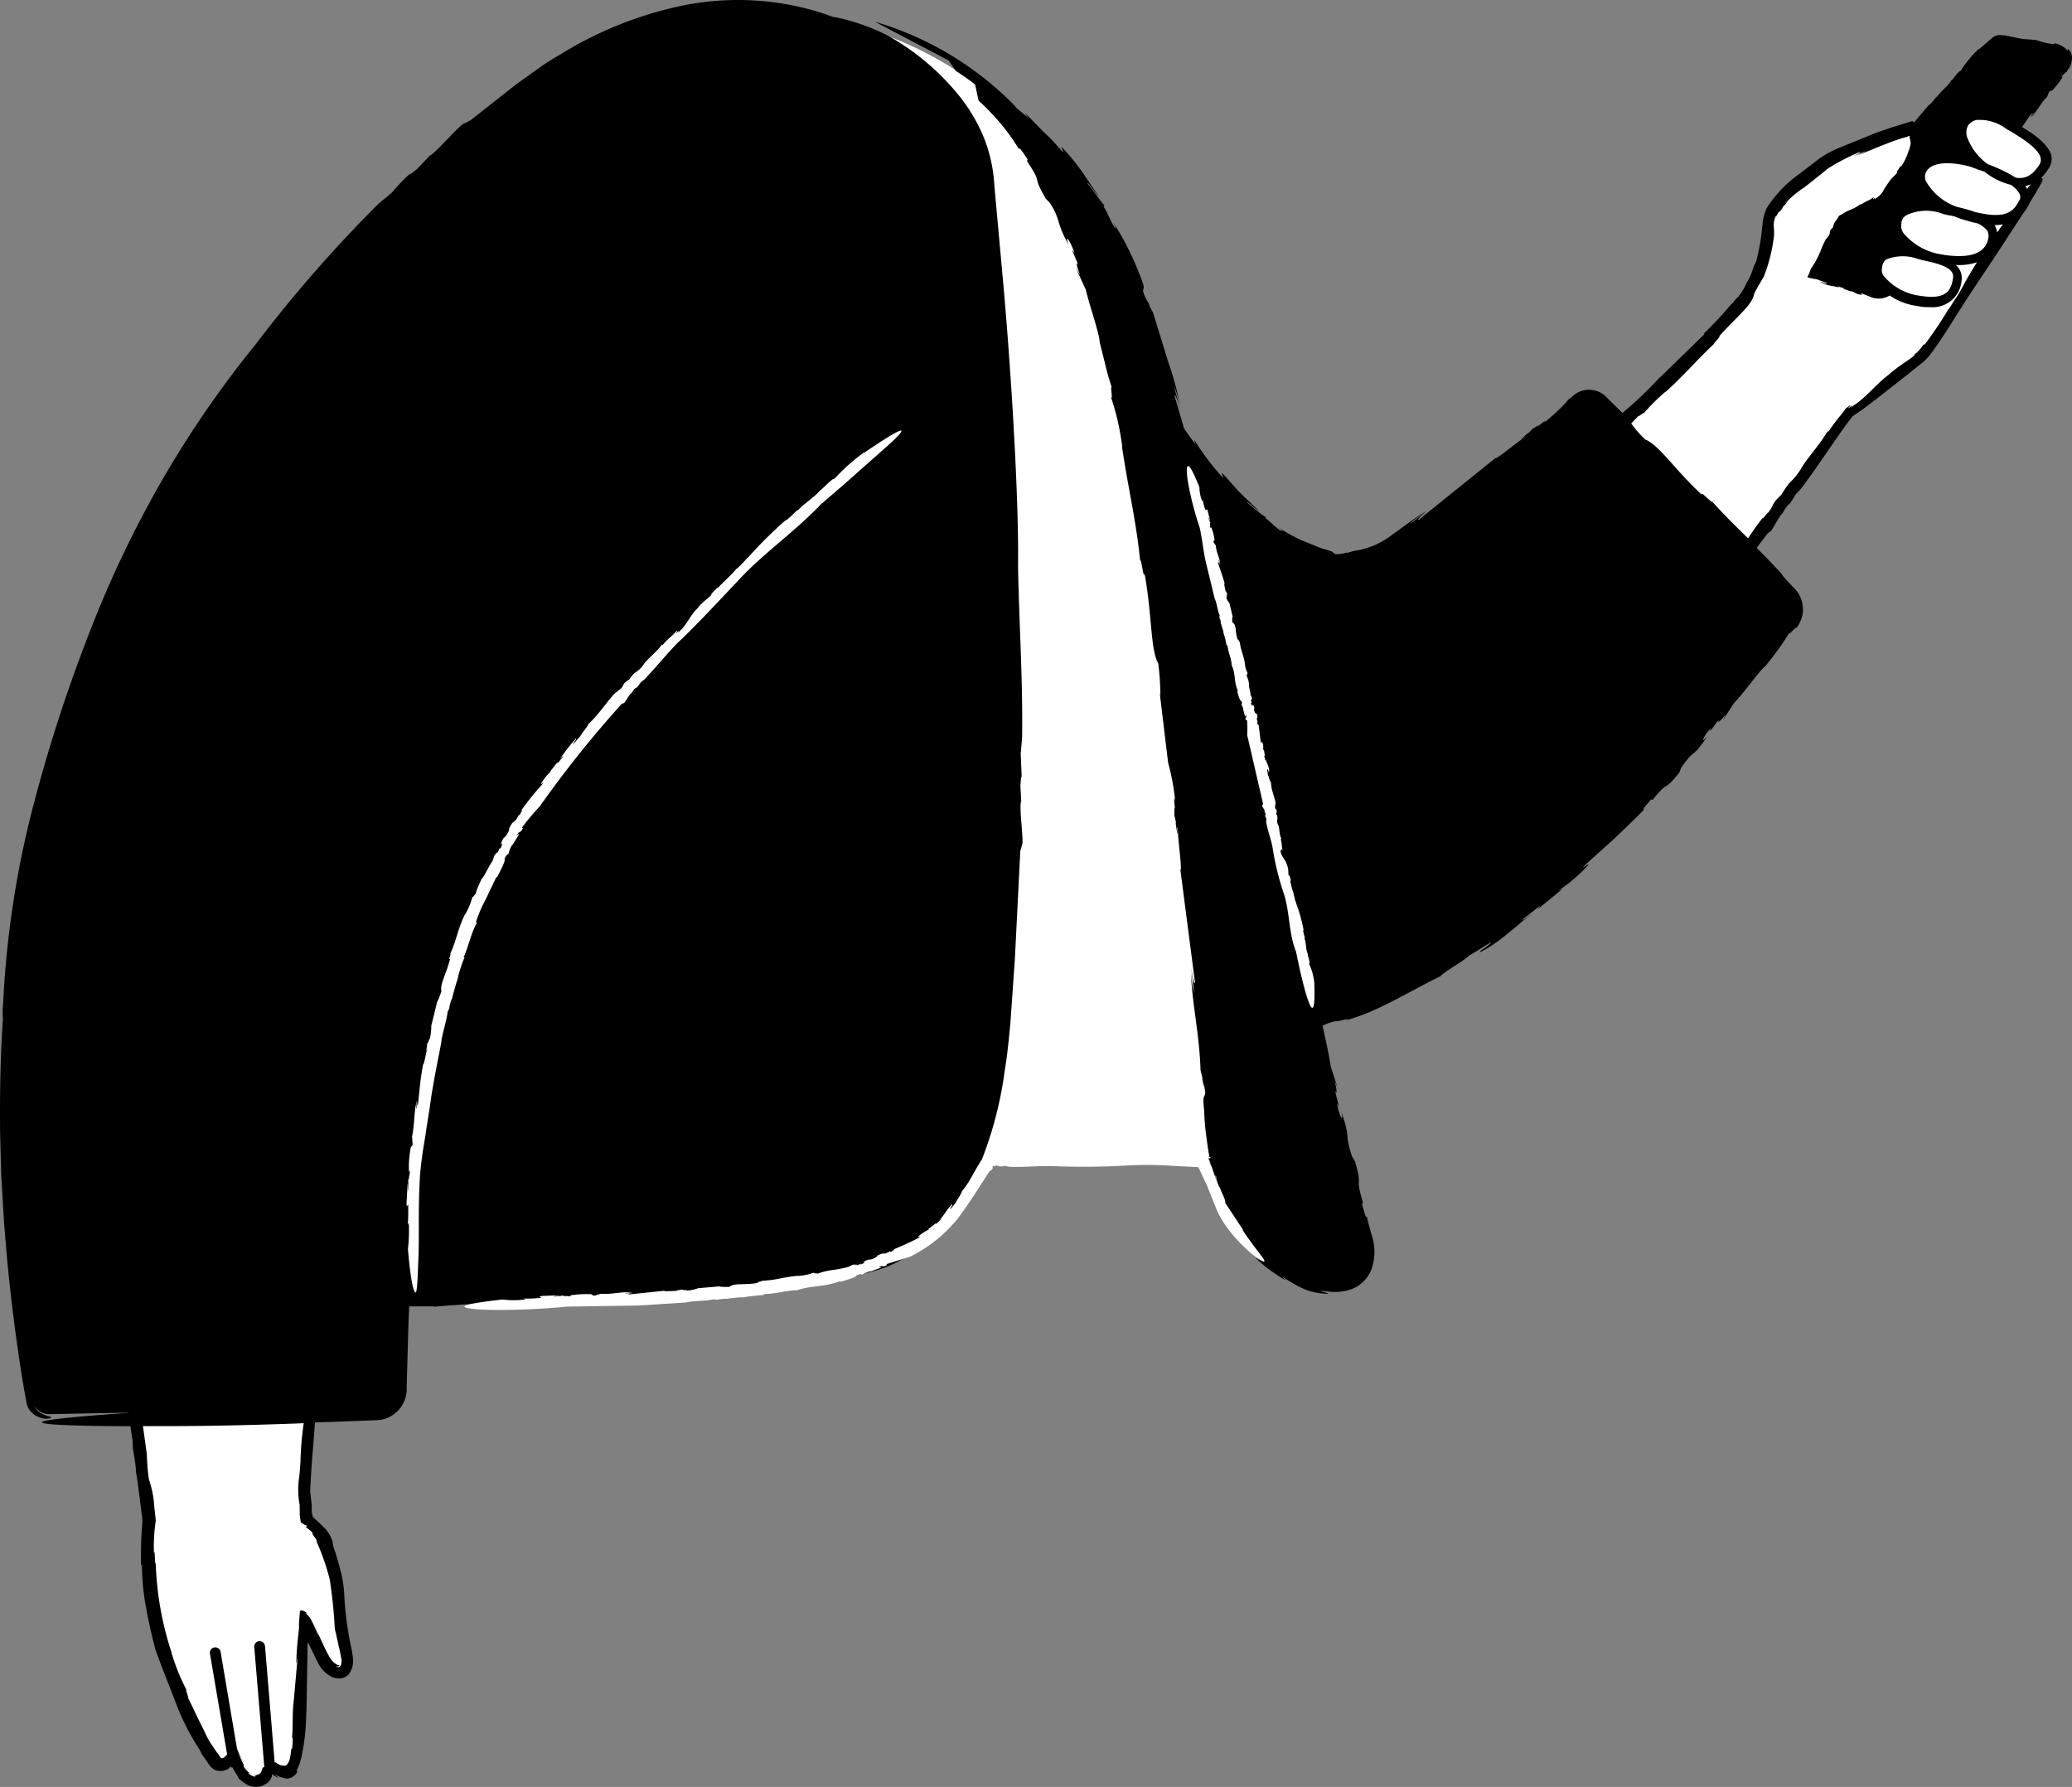 <svg xmlns="http://www.w3.org/2000/svg" width="192.666" height="166.15" viewBox="0 0 192.666 166.15">
  <rect x="0" y="0" width="192.666" height="166.15" fill="#808080" stroke="none"/>
  <g id="_135" data-name="135" transform="translate(-153.838 -99.313)">
    <g id="Group_1145" data-name="Group 1145">
      <path id="Path_14975" data-name="Path 14975" d="M328.38,126.37l-5.55-1.7-.14.12c.03-.04.04-.08.07-.12,1-1.7,2.46-5.12,2.46-5.12a13.7,13.7,0,0,0,5.67-4.44c1.87-2.91.67-3.7.67-3.7s-6.6,2.05-8.28,3.46c-1.7,1.3-4.68,3.23-4.86,5.23a14.828,14.828,0,0,1-1.86,6.4c-1.38,2.5-16.4,16.3-16.4,16.3l11.4,14.32,14.15-19.62.82-.58,5.87-4.54c1.4-1.13,9.6-14.6,10.75-16.46a.055.055,0,0,0-.08-.07l-14.7,10.5Z" fill="#fff"/>
      <path id="Path_14976" data-name="Path 14976" d="M340.86,111.05c-.9-.7-3.4-1.78-4.3-.27-.6,1.13.38,2.9,2,4.2l-1.1-.4c-1.2-.4-4.2-.97-4.9.73-.55,1.03.73,2.56,2.63,3.48l-.9-.2c-1.1-.3-3.8-.47-4.1,1.33-.3,1.5,1.92,3.1,4.32,3.37,2.4.38,4.3.07,4.7-1.93.15-.76-.38-1.3-1.14-1.7,1.92.36,3.3.15,4.02-1.42.35-.76-.12-1.4-.88-1.96a2.407,2.407,0,0,0,2.66-1.36c1.1-1.7-2.12-3.17-3.03-3.86Z" fill="#fff"/>
      <path id="Path_14977" data-name="Path 14977" d="M332.04,122.9c-1-.2-3.4-.38-3.7,1.23-.2,1.3,1.72,2.8,3.92,3.17,2.2.28,3.2-.22,3.6-2.02s-2.8-2.1-3.82-2.38ZM236.4,207.5h30.7s-3.7-43.1-7.4-65.2c-2.47-13.9-6.14-24.16-10.78-30.76-4.06-5.76-14.17-11.23-24.22-10.94C214,100.9,236.4,207.5,236.4,207.5Zm-71.3-31.8c-3.6,6.7-3.4,7.1-2.3,21.4,1,14.3,5,43.6,5,43.6a29.7,29.7,0,0,0,1.7,13.6c2.8,7.2,3.8,7.8,4.3,8.7.6,1,1.7-.3,1.7-.3s.8,2.2,2.1,2.3c1.3,0,1.3-1.5,1.3-1.5s.9,1,1.8.7,1.1-3.4,1-5.6c0-2.2.1-7.7.2-8.7,0-1,1.1,2.1,1.9,3.7.7,1.6,2.9,2.1,2.2-.9-.7-3.1-.55-5.17-.9-6.68a15.363,15.363,0,0,0-1.57-4.17c-.95-1.13-1.14-1.05-1.14-1.05a25.834,25.834,0,0,1-.3-4.2c.12-3.22,3.4-34.8,4.5-39.6,1.4-6.4-18.4-27.1-21.5-21.3Z" fill="#fff"/>
    </g>
    <path id="Path_14978" data-name="Path 14978" d="M248.8,173.86l-.08-1.5c.04-.42.08-1.3.13-.56l-.1-2.4.13-1.5c.07-5.46-.26-10.1-.38-15.84.1-6.9-.76-19.87-1.46-27.33l-.74-8.15a14.118,14.118,0,0,0-.92-4.33,15.78,15.78,0,0,0-2.25-3.9,22.948,22.948,0,0,0-6.76-5.74,19.682,19.682,0,0,0-4.16-1.54c-.32-.08-.64-.14-.96-.2q-1.058-.4-2.15-.69a25.913,25.913,0,0,0-11.84-.34,35.288,35.288,0,0,0-10.77,4.2c-.8.5-1.64.95-2.4,1.5l-2.26,1.62-4.22,3.32-.57.3c-.37,0-2.7,2.8-3.24,3l-1.13,1.2c-.36.3-1.1.92-.54.33a17.214,17.214,0,0,0-1.84,1.9l-1.25,1.04a125.949,125.949,0,0,0-11.4,13.04,97.371,97.371,0,0,0-8.4,12.1,101.659,101.659,0,0,0-6.67,13.68,144.663,144.663,0,0,0-5.68,17.32,89.459,89.459,0,0,0-2.76,18.23,6.573,6.573,0,0,0-.04.83,3.82,3.82,0,0,0,.02.54c-.24,3.6-.3,7.18-.26,10.77l.08,2.97c.01.9.1,2,.16,3.18q.1,1.922.27,3.84c.43,5.4,1.3,11.6,1.92,14.85v-.1a1.7,1.7,0,0,0,.61,1.24,1.827,1.827,0,0,0,.86.43,1.272,1.272,0,0,0,.84-.03c.05-.07-.1-.1-.52-.23a2.72,2.72,0,0,1-.7-.4,1.541,1.541,0,0,1-.34-.48,1.645,1.645,0,0,0,1.46.77l7.3-.14v.02c-16.64,1.15-2.8,1.24.17,1.24q.086.637.2,1.27l.03.77c.12.67.25,1.47.3,2.16l-.03-.04c.2,1,.3,2.16.4,2.66l-.03-.04.17,1.23-.06-.2a5.321,5.321,0,0,1,.14,1.16c-.05.47-.07.93-.1,1.38q-.052,1.309-.03,2.62l.08-.14a23.419,23.419,0,0,0,.4,4.11c.22,1.14.44,2.24.85,3.78l-.03-.04c.7,1.9,1.28,3.36,1.86,4.84a21.684,21.684,0,0,0,2.4,4.72c-.3-.43.1.2.05.2l.53.74c.1.2.5.8.97.85a1.287,1.287,0,0,0,.7-.04,2.081,2.081,0,0,0,.32-.14l.04-.03a.829.829,0,0,0,.15-.17c.06.04.13.12.18.07a2.029,2.029,0,0,0,.13.24c.07.12.12.2.18.3l.2.32c.08.13.04.13.1.23.03-.03.25.23.72.5a1.756,1.756,0,0,0,.95.23,1.673,1.673,0,0,0,1-.42,1.316,1.316,0,0,1-.58.37,1.58,1.58,0,0,0,.64-.4,2.87,2.87,0,0,0,.22-.3c.05-.08.05-.1.07-.13a.829.829,0,0,0,.06-.32,2.978,2.978,0,0,0,.24.18,1.347,1.347,0,0,0,.42.18,1.1,1.1,0,0,1-.4-.33l-.02-.02.02.01a1.983,1.983,0,0,0,.65.3c.12.03.2.06.3.08a.7.7,0,0,0,.32.01,1.2,1.2,0,0,0,.83-.64l-.1-.04a5.868,5.868,0,0,0,.52-1.57c.1-.48.17-.93.23-1.38s.1-.9.13-1.37l.03-.73c0-.12,0-.24.01-.37.01-.1.02-.2.02-.3l.1-6.16c-.01-.1.07-.03.08.01l.08.15.16.33.2.4.26.56.3.58a3.047,3.047,0,0,0,1.05,1.03,1.673,1.673,0,0,0,.87.2,1.161,1.161,0,0,0,.84-.4,2.083,2.083,0,0,0,.37-1.53,9.9,9.9,0,0,0-.22-1.24,30.937,30.937,0,0,1-.58-4.6,10.97,10.97,0,0,0-.37-2.34c-.2-.75-.4-1.47-.66-2.2l-.06-.4a3.115,3.115,0,0,0-.72-1.25c-.22-.22-.45-.45-.65-.63s-.43-.37-.38-.36h0c-.05-.01-.07-.02-.08-.07-.01-.01-.06-.25-.1-.44-.01-.27-.04-.84.03-.37l-.18-1.53c.01-.32.03-.63.05-.94.07-1.7.25-3.38.36-5.03.01-.15.02-.3.04-.46l5.78-.22a2.878,2.878,0,0,0,2.6-2,2.127,2.127,0,0,0,.1-.4,1.615,1.615,0,0,0,.04-.4l.01-.55.03-1.12.14-4.88.06-1.23h2.35l-.06.04c6.03-.6,9.57-.1,15.78-.78-.77.1.34.06.28.1,2.87-.2,5.93-.4,5.96-.68,2.1-.13,1.7-.02,2,.07a16.547,16.547,0,0,1,3.42-.42l-.75.1,4.67-.42-.94-.15c2.48-.16.65.25,3.02-.05l-.05-.2,4.46-.36a15.24,15.24,0,0,0,4.45-1,14.14,14.14,0,0,0,4.56-3.19,18.747,18.747,0,0,0,3.17-4.56,35.247,35.247,0,0,0,3.05-10.4q.219-1.319.35-2.65c.1-.88.18-1.76.24-2.63l.36-5.18.5-9.98.16-.56c.2-.25-.3-3.56-.08-4.05Zm-65.9,68.07c-.06-.01.2.3.3.45.1.2.2.4.02.14a21.924,21.924,0,0,1,1.28,3.65,45.421,45.421,0,0,1,.47,4.6c.1.37.23,1,.36,1.6.16.63.22,1.07.28,1.32-.02,0-.01.24-.06.4a.286.286,0,0,1-.23.24.32.32,0,0,1-.22-.08c-.03-.03.12.04.2,0,.04-.01.1-.05.1-.03a.224.224,0,0,0-.03-.1.164.164,0,0,1-.1.02.884.884,0,0,1-.18-.1,1.836,1.836,0,0,1-.62-.67q-.156-.277-.3-.56l-.15-.3-.23-.5c-.34-.72-.67-1.55-1-2.18.2.37.44.95.57,1.27s.17.44-.02.07a12.5,12.5,0,0,0-.6-1.3,1.92,1.92,0,0,0-.52-.58l.2.05a1.168,1.168,0,0,0-.33-.23.751.751,0,0,0-.16-.05.354.354,0,0,0-.14.01.61.61,0,0,1-.06.04h0l-.12,1.5.06-.33c-.1,1.38-.22,1.8-.28,3.5-.01.76.15-1.28.07.23l-.3,3.36c-.17,1.32-.06,2.46-.17,3.54.1-.2.07.4.01.98l-.08.06c-.1,1.12-.27,1.25-.36,1.38a1.1,1.1,0,0,1-.14.15c-.05-.01.07.04-.28-.01a.874.874,0,0,0,.1-.02.332.332,0,0,1-.18.02.483.483,0,0,1-.18-.05,1.073,1.073,0,0,1-.24-.12.7.7,0,0,1-.16-.13.621.621,0,0,0-.1.03l-.9-10.83a.51.51,0,0,0-.54-.46.5.5,0,0,0-.46.54l.93,11.1c0,.01.01.02.01.04-.06.03-.1.06-.17.1a1.122,1.122,0,0,1-.08.26,1.147,1.147,0,0,1-.06.14c-.02.04-.02.03-.03.04a.472.472,0,0,1-.1.1.46.46,0,0,1-.2.1.576.576,0,0,1-.4.01c.26.1.26.1.2.14s-.37.01-.7-.36a1.383,1.383,0,0,0,.22.1,2.555,2.555,0,0,1-.7-.82c.1.14.15.16.12.06,0-.05-.23-.4-.55-1.24a8.1,8.1,0,0,0,.53.97,10,10,0,0,1-.62-1.27l-1.53-9.02a.5.5,0,1,0-.99.17l1.6,9.38a3.836,3.836,0,0,1-.3.28c-.2.1-.26.06-.35-.04a5.055,5.055,0,0,0-.3-.44,5.5,5.5,0,0,1-.34-.5,7.351,7.351,0,0,1-.83-1.47l-.68-1.37c-.35-.73-.72-1.54-.9-1.83.3.5-.3-.98-.06-.6a19.394,19.394,0,0,1-1.44-3.58l.06.15a29.516,29.516,0,0,1-1.5-8.35c-.1.14-.06-1.4-.17-1.03a16.7,16.7,0,0,1,.07-2.16l.06-.5.04-.3a2.064,2.064,0,0,0-.03-.33c-.03-.32-.07-.62-.1-.9a9.633,9.633,0,0,0-.5-2.6c-.2-1.4-.14-1.67-.22-2.4l.06.33-.4-2.9c5.5.03,9.75-.08,14.25-.24l.7-.03a28.838,28.838,0,0,0-.3,3.5c-.06,1.17-.14,1.58-.18,2a7.337,7.337,0,0,0,.1,2.08l.01.97c.01.1.03.2.04.3l.06.36a1.854,1.854,0,0,0,.47.28c.02.04.1-.01.07.1a.657.657,0,0,0-.06.12c.01.01.03.01.03.02h.03a.758.758,0,0,1,.14.1,1.47,1.47,0,0,1,.44.42Z"/>
    <path id="Path_14979" data-name="Path 14979" d="M346.3,104.05c-.4-.5-.01.13-.24-.07a2.035,2.035,0,0,0-1.28-.65l.13.1a6.59,6.59,0,0,1-1.74-.4l-1.28-.1-1.5-.3a1.306,1.306,0,0,0-.35-.03,1.08,1.08,0,0,0-1.02.3l.01-.01-1.2,1.02.01-.06a10.5,10.5,0,0,0-1.7,2.07c-.2-.02-.63.7-.85.88v-.03c-.36.62-1.03,1.03-1.38,1.62a.282.282,0,0,1,.08-.2c-.3.4-.72.93-.82.9l-.84,1-.5.6-.17-.12-1.88.58-1.47.5-3.63,1.48a8.923,8.923,0,0,0-1.92,1.12l-1.63,1.25a11.4,11.4,0,0,0-3,3.14,4.371,4.371,0,0,0-.38,1.3l-.14,1.27a20.026,20.026,0,0,1-.47,2.4l-.24.5a5.716,5.716,0,0,1-.6,1.42v-.04a5.668,5.668,0,0,1-.95,1.56V127l-.57.68.08-.14a32.624,32.624,0,0,1-2.63,2.82l.13-.01-4.17,4.06.01-.04a36.611,36.611,0,0,1-3.5,3.34l-1.6-1.58a2.263,2.263,0,0,0-2.83-.15l-.6.5a16.771,16.771,0,0,1-2.28,2.15c.42-.46-.18.03-.74.48.35-.3.43-.4-.34.1a4.221,4.221,0,0,1-.37.38c-.01,0-.04.02-.04,0-.9.76-.73.66-.3.33-.01.03.04.02.2-.07-1.05.66-2.7,2.12-2.93,2.07l-7.08,5.7c-.32.12.2-.35.86-.9L285,148c-.06-.12.94-.76,1.44-1.16-1.07.65-2.1,1.45-3.16,2.2a7.375,7.375,0,0,1-3.58,1.5,4.805,4.805,0,0,1-.54.16H279a2.371,2.371,0,0,1-1,.13c-.2-.1-.17-.15-.28-.22a8.1,8.1,0,0,0-.97-.3l-1.94-.78a16.687,16.687,0,0,1-2.1-1.18c.62.48.38.38.08.22-.57-.42-.83-.76-1.28-1.08l.05-.16c.1.32-1.5-1.1-1.73-1.26-.22-.36.88.7,1.07.74l-1.55-1.48c-.25-.25-.5-.5-1.44-1.58-1.05-1.12.05.32-.5-.17a24.561,24.561,0,0,1-2.56-3.42l.16.5-1.06-1.48-.88-3c-.01-.4.27.35.55,1.28l-.64-2.28a9.82,9.82,0,0,1,.63,2,29.956,29.956,0,0,0-1.15-4.23l-1.4-4.56-.33-.62-.05-.2a4.51,4.51,0,0,1-.54-1.12c-.06-.48.3-.08-.33-1.6a26.152,26.152,0,0,0-2.46-4.86c.43.82.23.6,0,.26-.4-.72-.53-1.2-.9-1.73l.1-.15c.08.33-1.32-1.74-1.55-1.95-.17-.46.8,1,1,1.14l-1.4-2.07a21.592,21.592,0,0,0-1.54-1.97c-1.2-1.3.1.35-.55-.23a17.214,17.214,0,0,0-1.62-1.7l-1.77-1.8.33.48-1.1-.92-.17-.22a30.051,30.051,0,0,0-13-7.8l6.86,3.6.67.97c.63.4,1.23.83,1.8,1.27l.32,1.5q.66.589,1.26,1.24a19.22,19.22,0,0,1,2.5,3.28c-.02-.3.4.32.8.95l-.06.14c1.6,2.43.32,1.03,1.76,3.52l-.2-.2c.2.18.38.38.56.57a6.027,6.027,0,0,1,.85,1.86,9.664,9.664,0,0,0,.93,2.07c-.45-1.06.06-.6.52.74l-.24-.3c.3.73.43.96.6,1.46-.23-.42-.24-.18.16.9-.13-.23-.26-.46-.4-.68.32.66.6,1.33.92,2,.4,1.65,1.3,4.18,1.3,4.9l.47,1.87a23.47,23.47,0,0,0,.7,2.46c-.27-.7.12,1.28-.13.75a23.549,23.549,0,0,1,1.07,4.73l-.05-.2c.6,4.08,1.33,6.96,1.7,10.67.12-.2.3,1.78.42,1.27.7,3.8.53,7.03,1.27,8.34a25.33,25.33,0,0,1,.2,3l-.08-.4.8,6.65a20.278,20.278,0,0,1,.65,3.55c-.18-.7-.07.2.02,1-.07-.52-.13-.68-.08.4a3.64,3.64,0,0,1,.13.6c-.01.01-.01.05-.02.03.18,1.36.2,1.12.14.48.02.03.03-.03.04-.22.02,1.42.43,3.93.26,4.12l1.35,10.4c-.06.4-.22-.4-.35-1.38l.27,2.4a10.118,10.118,0,0,1-.3-2.12c.07,2.9.8,5.9.9,9.3l.17.7v.2a5.234,5.234,0,0,1,.27,1.23c-.07.5-.27-.01-.1,1.66a22.418,22.418,0,0,0,.23,2.6l.1.75q.015.126.04.25l.03.18c.02.13.04.25.07.37,0,.03.02.07.01.1l-.08.01-.16.01a1.756,1.756,0,0,1,.27.02c.04-.01.03-.04.05-.02a.133.133,0,0,1,.03.1,1.039,1.039,0,0,1-.12.03,4.317,4.317,0,0,1-.56-.04l.8,1.65h.4c.08.4.2.92.32,1.36.2.75.3,1.2-.14.04a1.657,1.657,0,0,1-.13-.55l-.2-.25a12.2,12.2,0,0,0,3.2,6.43c-.5-.6-1.08-1.45-.62-.93a10.881,10.881,0,0,0,1.62,1.77,3.909,3.909,0,0,1-.44-.26,14.652,14.652,0,0,0,2.85,2.12l-.35-.36c.35.25.67.42.96.6a8.594,8.594,0,0,0,.84.45,5.231,5.231,0,0,0,.95.36,5.752,5.752,0,0,0,1.33.2c.95.04-1.7-.44.23-.2a4.733,4.733,0,0,0,2.2-.23,3.22,3.22,0,0,0,1.9-2.07,4.863,4.863,0,0,0,.02-2.7l-.18-.6-.12-.47c-.08-.32-.16-.58-.23-.93-.08.28-.24-.43-.45-1.15l.1-.1c-.82-2.76.03-1.1-.74-3.85l.14.23-.42-.68c-.8-2.48-.04-1.42-1-4.17.26,1.1-.16.58-.4-.8l.2.32a14.29,14.29,0,0,1-.38-1.5c.16.44.22.2-.04-.9l.3.72-.67-2.06c-.15-1.14-.53-2.7-.75-3.78a5.343,5.343,0,0,1,1.26-.43c-.04.13,1.6-.4.9-.07,2.87-.76,5.4-2.42,8.8-4.1.6-.6,2.3-1.48,2.7-1.96.13.03,3.2-2.07,1.52-.74-.15.1-.42.3-.42.25l-.15.24a13.159,13.159,0,0,0,2.53-1.7c.78-.6,1.5-1.28,2.35-1.93-.52.36-1.18.9-.8.48l1.57-1.22-.26.34c.78-.6,1.53-1.24,2.3-1.87l-.4.17a14.4,14.4,0,0,0,2.73-2.32c.47-.57-1.12.8-.03-.26l2.56-2.3c.9-.88,1.9-1.8,2.74-2.68-.26.07.2-.4.64-.93l.15.03c1.64-2.03.85-.52,2.48-2.53l.17-.45c1.33-1.92,1.03-.77,2.45-2.96-.64.8-.52.2.33-.74l-.1.32c.43-.55.54-.76.86-1.1-.2.36,0,.28.63-.52l-.32.63,1.06-1.64c1.04-1.08,2.38-3.04,2.9-3.42a26.86,26.86,0,0,0,2.3-3.2c-.28.58.78-.8.6-.3a3.016,3.016,0,0,1,.23-.4,2.89,2.89,0,0,0,.33-.84,2.812,2.812,0,0,0-.34-2,2.071,2.071,0,0,0-.34-.44l-.24-.25-.4-.43c-.26-.28-.48-.53-.63-.73l.14.12q-1.183-1.3-2.44-2.54l1.03-1.36.23-.17c.17-.02.85-1.5,1.1-1.63l.38-.62c.14-.15.4-.5.22-.18a7.163,7.163,0,0,0,.64-.98l.5-.54c1.6-2.1,2.8-4.03,4.44-6.27.12-.15.24-.3.38-.5l.06-.03.14-.1.3-.2q.3-.2.59-.42l1.24-.94,2.65-2.08,1.34-1.07.33-.26.35-.36c.2-.24.35-.46.53-.68.63-.9,1.17-1.73,1.63-2.45,1.34-2.18,2.9-4.46,4.43-6.78l2.27-3.48c.01-.01.02-.03.03-.04a4.6,4.6,0,0,0,.42-.63,1.086,1.086,0,0,0,.17-.34l.45-.73.5-.86.12-.22.02-.03a.73.73,0,0,0,.1-.32c0-.13-.07-.12-.17-.1a4.111,4.111,0,0,0,.68-.84,1.592,1.592,0,0,0,.3-1.3c-.3-1.06-1.7-2.02-2.72-2.62.3-.43.56-.84.86-1.25.1-.05.02.15-.13.37l.38-.5c.06.05-.2.3-.3.48.58-.5.88-1.3,1.53-1.92l.06-.18.04-.04c-.03-.02.06-.2.13-.3.13-.06.12.1.4-.24a7.08,7.08,0,0,0,.85-1.17c-.16.18-.14.1-.1,0,.14-.17.27-.23.35-.38l.1.04c-.06,0,.01-.1.1-.27a1.1,1.1,0,0,0,.17-.47c.13-.13-.1.43-.13.52a1.733,1.733,0,0,0,.3-.84,1.2,1.2,0,0,0-.13-.88Zm-8.58,19.56c-.6.97-1.12,1.85-1.43,2.46l.04-.1c-.44.88-.67,1.07-1.22,2l-.1.1a35.643,35.643,0,0,1-2.2,3.27h-.1l-.3.4-.3.33-.83.65.63-.47c-.1.3-1.34.9-2.47,1.92-1.15.85-2.06,2.1-3.32,2.9-.53.48.43-.48-.4.2-.08-.06.37-.34.1-.24-.13.1-.24.18-.35.26-.55.77-.97,1.18-1.6,2.14h-.1c-.87,1.44-1.94,2.52-2.48,3.5-.96,1.44-.86.8-1.8,2.37l-.5.5c-.47.62-.22.52-.76,1.2-.02-.08-.67.85-.43.4-.5.6-.95,1.27-1.42,1.96-1.12-1.1-2.2-2.14-3.32-3.4,0,.2-1.14-1.08-.98-.65-2.47-2.28-4-4.66-5.26-5.13a10.27,10.27,0,0,1-1.3-1.5c.3-.3.58-.6.7-.74-.27.35.62-.46.43-.16a18.319,18.319,0,0,1,2.07-2.06l-.08.1c1.85-1.66,2.97-3.04,4.6-4.55-.13.01.73-.8.44-.67,1.52-1.73,3.1-2.9,3.27-3.97.48-.96.64-1.1.88-1.6l-.08.25a15.378,15.378,0,0,0,1.04-4,6.263,6.263,0,0,0-.01-.88,1.847,1.847,0,0,1,.24-1.1c-.1.37.06-.07.32-.44-.14.25-.18.32.2-.13a1.21,1.21,0,0,1,.18-.29c.01,0,.03-.02.02,0,.5-.6.4-.5.14-.24,0-.02-.02-.01-.1.07a9.974,9.974,0,0,1,1.83-1.53l1.34-1.06.62-.5a3.092,3.092,0,0,1,.57-.4,18.6,18.6,0,0,1,2.6-1.32c.23-.03-.2.2-.72.44l1.32-.56a6.608,6.608,0,0,1-1.15.53c.8-.27,1.6-.6,2.46-.96l1.3-.5.7-.23c.1-.03.23-.07.35-.1l.16-.03.1-.06c.04-.02.1-.07.12-.04a.037.037,0,0,1,.01.03l.02-.01c.04.07-.07.17.03.23-.03.05.04.15.05.22l-.03-.04c.1.34-.01.45-.1.87-.02.02-.04.05-.04.04a5.173,5.173,0,0,1-.7,1.5l-.07-.02c-.17.25-.32.5-.5.75.07-.1.15-.17.2-.26.07.2-.5.5-.83,1.07a6.441,6.441,0,0,0-.5.78,1.83,1.83,0,0,1-.7.68c-.2.25.15-.27-.2.05-.07-.07.14-.17,0-.17-.35.3-.67.32-1.12.66l-.06-.05c-.58.5-1.23.57-1.66.92-.13.07-.25.13-.35.18-.3.63-.38.35-.55,1.06l-.22.24c-.15.3.01.27-.2.6-.05-.05-.25.4-.2.2a8.253,8.253,0,0,0-.55,1.2q-.143.333-.3.66c-.07.12-.14.25-.22.4-.12.2-.26.4-.4.64a3.174,3.174,0,0,1-.3.7,4.285,4.285,0,0,0,.9.2,5.966,5.966,0,0,0,.77.28c.2.07.3.12-.03.08-.1-.02-.26-.07-.24-.1l-.17.02q.2.087.4.16c.07.03.14.05.2.08.14.04.3.07.43.1a5.578,5.578,0,0,1,.88.2c-.17-.08-.42-.15-.24-.15l.56.18-.14.02.83.3-.1-.1c.4.16.5.33,1,.37.23.01-.36-.22.08-.1l.45.18c.08.03.17.07.25.1a2.553,2.553,0,0,0,.33.12,1.987,1.987,0,0,0,1.5-.23,5.925,5.925,0,0,0,2.6.98,4.869,4.869,0,0,0,1.2.1,2.679,2.679,0,0,0,2.88-2.42,1.585,1.585,0,0,0-.54-1.5c.1,0,.22.01.33.01a5.18,5.18,0,0,0,1.7-.28h0Zm-5.78-.3a6.373,6.373,0,0,0,.7.2c1.4.3,3,.68,2.8,1.68-.2,1.3-.8,2-3.1,1.62a5.22,5.22,0,0,1-3.2-1.68.923.923,0,0,1-.3-.9,1.033,1.033,0,0,1,.4-.8,4.174,4.174,0,0,1,2.7-.12Zm2.6-.32a5.709,5.709,0,0,1-3.6-1.88,1.113,1.113,0,0,1-.3-1,.891.891,0,0,1,.5-.8,4.262,4.262,0,0,1,3.1-.2,6.373,6.373,0,0,0,.7.2c.2.03.4.07.63.12a6.769,6.769,0,0,0,1.07.37q.529.163,1.07.28a2.4,2.4,0,0,1,.93.7,1.268,1.268,0,0,1,.1.6c-.18,1-.87,2.1-4.17,1.63Zm5.42-2.66-.42.6a1.771,1.771,0,0,0-.23-.68.34.34,0,0,1,.1-.01,3.512,3.512,0,0,0,.66-.07l-.1.15Zm1.64-2.4c-.63,1.38-1.7,1.66-4.1,1.1a12.886,12.886,0,0,0-1.63-.46,5.3,5.3,0,0,1-2.87-2.28.972.972,0,0,1-.1-.9c.6-1.4,3.4-.82,4.3-.53.2.1.3.1.5.2a7.377,7.377,0,0,1,.7.24,6.713,6.713,0,0,0,.8.55,6.563,6.563,0,0,0,1.62.65,2.472,2.472,0,0,1,.8.83.637.637,0,0,1,0,.6Zm.82-1.2-.08.16a1.342,1.342,0,0,0-.18-.28,2.273,2.273,0,0,0,.54-.17l-.28.3Zm1.15-2.8a.821.821,0,0,1-.1.7c-.64.98-1.3,1.36-2.2,1.2a14.019,14.019,0,0,0-2.6-1.25,5.469,5.469,0,0,1-1.92-2.52,1.417,1.417,0,0,1,.1-1.1,1.374,1.374,0,0,1,.8-.5h.4a4.11,4.11,0,0,1,2.4.88,5.736,5.736,0,0,1,.7.4c.8.5,2.22,1.4,2.42,2.2Z"/>
    <path id="Path_14980" data-name="Path 14980" d="M265.72,200.4l-.01-.68A2.564,2.564,0,0,0,265.72,200.4Z"/>
    <g id="Group_1146" data-name="Group 1146">
      <path id="Path_14981" data-name="Path 14981" d="M201.12,176.2h0l.01-.1Zm-3.04,8.83.01.03a11.921,11.921,0,0,1,.9-2.1l1-2.1c-.08.2.1-.07.1-.04.38-.75.8-1.54.65-1.64.3-.54.28-.4.38-.45a2.33,2.33,0,0,1,.4-.94l-.1.2.72-1.16-.27.15c.44-.6.25-.06.6-.66l-.1-.06a23,23,0,0,1,1.66-1.97,100.322,100.322,0,0,1,7.62-9.53l.17-.07c.14.02.55-.9.74-.93l.25-.37c.1-.08.3-.25.17-.07a2.8,2.8,0,0,0,.43-.56l.35-.27c1.1-1.16,1.95-2.24,3.13-3.45,1.5-1.37,4.1-4.18,5.62-5.78,2.1-2.3,5.06-4.4,7.28-6.67a.925.925,0,0,0,.25-.27l2.2-1.9,4.27-3.78c1.6-1.46,2.1-2.24-2.36.8l.04-.07a18.229,18.229,0,0,0-2.76,2.46c-.24-.02-1,.85-1.3,1.06l.02-.03c-.64.75-1.56,1.26-2.18,1.97a.449.449,0,0,1,.16-.23c-.5.47-1.15,1.14-1.26,1.1a40.1,40.1,0,0,0-3.52,3.5l.03-.07a10.7,10.7,0,0,1-1,1.04c-.04.02-.07.04-.07.03-.4.53-1.34,1.34-1.68,1.74h-.07l-.9.92.35-.33c.01.24-.77.6-1.34,1.37-.63.6-.98,1.53-1.67,2.13-.24.38.16-.37-.24.14-.08-.05.16-.26-.01-.2-.4.5-.8.7-1.28,1.3l-.08-.03c-.6.84-1.4,1.34-1.76,1.94-.66.83-.64.38-1.27,1.3l-.36.25c-.33.34-.13.33-.52.7-.03-.07-.48.46-.32.2-.85.83-1.46,1.92-2.6,3-.13.33-.68.9-.77,1.16-.07,0-1,1.22-.53.46.04-.07.13-.17.14-.15v-.13a16.324,16.324,0,0,0-1.53,1.98c.18-.2.4-.46.3-.25l-.52.63.06-.17c-.27.3-.5.63-.77.95l.16-.1a4.531,4.531,0,0,0-.94,1.15c-.14.28.42-.4.06.13a24.6,24.6,0,0,0-1.9,2.36c.12-.03-.03.2-.17.45h-.08c-.5.97-.36.24-.88,1.2l-.02.22c-.4.9-.46.34-.8,1.4.2-.38.24-.1-.04.35v-.15c-.13.26-.15.36-.25.53.05-.17-.05-.13-.24.25l.06-.3-.27.78c-.37.5-.75,1.43-.97,1.6a5.34,5.34,0,0,0-.3.64,4.536,4.536,0,0,0-.32.9c.05-.28-.28.4-.27.16a6.325,6.325,0,0,1-.68,1.66l.02-.08c-.7,1.37-.82,2.48-1.4,3.72.1-.03-.2.63-.02.5-.35,1.37-.98,2.4-.8,2.98a8.639,8.639,0,0,1-.4,1.02l.03-.15-.58,2.37a5,5,0,0,1-.16,1.3c0-.26-.07.05-.14.34.04-.2.03-.25-.1.12a1.749,1.749,0,0,1,0,.23c-.01,0-.01.02-.02.01-.07.5-.04.4.01.2.01.01.02,0,.05-.07-.18.5-.27,1.4-.4,1.45-.28,1.47-.34,2.55-.48,3.78-.08.13-.08-.17-.05-.53l-.1.88c-.08-.02.03-.5.06-.78-.3,1.02-.2,2.16-.46,3.37l.03.26-.02.07a1.189,1.189,0,0,1,.04.46c-.1.17-.16-.03-.23.58a9.692,9.692,0,0,0-.1,2c.04-.34.07-.23.08-.08-.02.3-.1.47-.1.7l-.1.02c.1-.1.03.8.06.92-.08.17-.02-.48-.07-.56l-.1,1.83c.04.66.1-.1.16.2-.01.58.02,1.14-.05,1.8l.1-.2a15.056,15.056,0,0,1-.08,2.45c.34,4.03.72,4.4.8,3.82.1-.57.14-2.14.14-2.14.16-3.13-.03-4.75.18-8.5.14-1.64.33-2.66.5-3.7.14-1.04.34-2.1.57-3.78.26-1.6.6-3.3.9-4.85.06-.76.5-2.02.6-2.9l.15-.32a3.46,3.46,0,0,1,.26-.94l.01.02c.08-.45.26-.94.3-1.16h.01l.15-.54v.1a11.725,11.725,0,0,1,.7-2.24l-.1.03c.6-1.4.6-2,1.24-3.25Z" fill="#fff"/>
      <path id="Path_14982" data-name="Path 14982" d="M269.46,213.72l-1.7-2.58c.1-.2-.4-1.06-.48-1.38v.02a6.151,6.151,0,0,1-.5-1.18l-.2-.6-.12-.3-.17-.35a.3.3,0,0,1,.07.08,1.182,1.182,0,0,1,.11.19l-.3-.67-.08-.18c-.03-.05-.03-.15-.12-.12h-.37c-.53,0-.68-.02-.7-.07a42.327,42.327,0,0,0-4.32.14l.06-.03a9.8,9.8,0,0,1-1.25.07c-.03-.01-.07-.02-.07-.03-.57.1-1.65.02-2.1.06l-.03-.07-1.13.02.42.01c-.15.18-.85-.12-1.67,0-.76-.02-1.55.38-2.34.3-.38.1.33-.14-.23-.07-.02-.1.26-.06.12-.14-.56.05-.9-.1-1.6-.03l-.03-.07c-.9.14-1.7-.1-2.28.03-.92.06-.62-.22-1.58-.08l-.37-.1h-.22a.98.98,0,0,0-.21.04,1.742,1.742,0,0,1-.55.04.919.919,0,0,1-.05.08c-.01-.1-.5.8-.34.37l-.25.4-.2.34-.4.7a9,9,0,0,1-1,1.52c-.06.3-.5.82-.55,1.05-.06.01-.8,1.05-.45.4a.64.64,0,0,1,.1-.13v-.12c-.56.52-.76,1.1-1.3,1.58.17-.13.38-.34.27-.17l-.5.46.06-.14-.8.62.16-.02a4.408,4.408,0,0,0-1.04.66c-.18.2.45-.17.02.14-.6.33-1.5.73-2.3,1.06.1.05-.1.14-.3.25l-.05-.06c-.8.44-.37-.02-1.18.4l.06-.08-.17.23c-.73.4-.46.01-1.27.48.34-.12.2.1-.22.2l.1-.1a1.9,1.9,0,0,1-.47.18c.13-.08.05-.12-.3-.01l.2-.15-.63.3a11.394,11.394,0,0,1-1.57.3,7.613,7.613,0,0,0-1.37.35c.2-.1-.4-.01-.25-.13a4.766,4.766,0,0,1-1.5.32l.06-.02c-1.3.1-2.2.44-3.37.46.06.08-.56.1-.4.2-1.2.24-2.23-.02-2.64.37a5.211,5.211,0,0,1-.95-.02l.13-.03-2.1.18a3.8,3.8,0,0,1-1.13.23c.22-.08-.06-.05-.32-.03.16-.02.2-.05-.13-.07a.871.871,0,0,1-.19.05s-.02-.01-.01-.01c-.43.05-.35.06-.15.06-.01.01.01.02.07.04-.45-.05-1.25.07-1.3-.03l-3.3.34c-.12-.05.13-.1.44-.15l-.77.06c0-.08.44-.07.67-.1-.92-.1-1.88.2-2.95.13l-.22.07h-.06a.755.755,0,0,1-.4.1c-.15-.06,0-.16-.52-.14a10.061,10.061,0,0,0-1.74.13c.3,0,.2.04.08.07a4.6,4.6,0,0,0-.62-.02l-.03-.1c.1.1-.7.12-.8.16-.15-.07.4-.07.47-.13l-1.6.06c-.57.08.1.1-.16.18a11.248,11.248,0,0,1-1.56.06l.18.08a8.04,8.04,0,0,1-2.14.01c-7,.78-1.46.96-1.46.96a64.446,64.446,0,0,0,7.48-.3l6.66-.1,4.35-.28c.66-.17,1.84-.12,2.6-.3l.3.05a4.124,4.124,0,0,1,.86-.1v.02c.4-.08.86-.1,1.06-.14l-.02.02.5-.05-.08.04a19.646,19.646,0,0,1,2.07-.24l-.06-.08c1.38-.05,1.85-.3,3.1-.37l-.01.02c1.5-.5,2.5-.27,4.03-.86-.2.07.1.02.08.05.73-.2,1.5-.44,1.46-.6.53-.14.44-.08.53-.03-.02-.07.42-.24.83-.37l-.18.1,1.15-.43-.28-.05c.62-.18.22.1.78-.15l-.05-.1,2.22-.7a13.314,13.314,0,0,0,4.4-3.53c1.14-1.5,2.05-3.03,2.98-4.43l.15-.08c.04.01.1-.1.13-.2a.39.39,0,0,1-.01-.16c.03-.03.08-.04.1,0a1.11,1.11,0,0,1,.3-.06c.1.02.34.05.15.08a3.36,3.36,0,0,0,.62-.05l.38.08c1.4.06,2.6-.1,4.08-.06a69.5,69.5,0,0,0,7.05-.07,34.613,34.613,0,0,1,4.3.06l2.06.1c.04.01.1-.01.1.04l.1.2.45.97a.8.8,0,0,0,.16.3l.95,2.38s.07.18.23.5a10.8,10.8,0,0,0,.7,1.14,14.111,14.111,0,0,0,2.24,2.43c.74.63,1.35.97,1.3.76-.02-.23-.74-.96-2.03-2.86l.1-.01Zm6.6-22.9a5.436,5.436,0,0,0-.5-1.9c.15-.13-.14-.7-.12-.9l.02.02c-.24-.48-.13-1.07-.35-1.53a.178.178,0,0,1,.1.13c-.1-.35-.25-.83-.16-.88a15.789,15.789,0,0,0-.72-2.55l.04.03c-.18-.3-.1-.4-.24-.73.01-.02.01-.05.02-.05a8.077,8.077,0,0,1-.34-1.25l.06-.03-.17-.67.04.25c-.2-.05,0-.53-.23-1-.08-.46-.58-.84-.6-1.34-.13-.2.18.17.04-.16.1-.03.1.14.15.04-.12-.32-.03-.57-.18-.96l.07-.03c-.25-.5-.13-1.03-.34-1.36-.18-.54.13-.42-.14-.96l.05-.25c-.04-.25-.16-.15-.17-.43.07,0-.03-.36.07-.2-.04-.64-.42-1.22-.44-2.07-.16-.15-.18-.57-.3-.7.05-.03-.18-.82.04-.4.02.04.03.1.01.1l.08.04c.03-.5-.26-.82-.35-1.3.01.14.05.32-.02.2l-.1-.43.08.08-.1-.64-.06.1c-.03-.32.07-.46-.1-.78-.1-.15-.03.32-.13-.01l-.2-1.6c-.07.07-.1-.07-.15-.22l.07-.03c-.23-.54.1-.24-.1-.78l.06.04-.2-.1c-.26-.47.1-.3-.23-.82.06.22-.14.14-.17-.14l.1.05c-.05-.15-.1-.2-.1-.3.06.08.1.02.05-.2l.12.13-.2-.4c0-.34-.2-.83-.14-1a2.43,2.43,0,0,0-.25-.84c.1.12.04-.26.14-.17a1.859,1.859,0,0,1-.27-.9v.04c-.1-.8-.42-1.32-.47-2.05-.08.05-.12-.33-.2-.22-.27-.7-.08-1.38-.47-1.57-.1-.33-.01-.4-.03-.6l.04.08-.3-1.26c-.08-.22-.25-.23-.3-.65.1.12.04-.05.01-.2.03.1.06.12.06-.1a.36.36,0,0,1-.07-.1h.01c-.08-.25-.1-.2-.07-.08-.01,0-.02.01-.03.05.02-.3-.17-.75-.07-.8-.2-.77-.43-1.3-.62-1.94.04-.1.12.06.18.24l-.12-.45c.08-.01.1.25.15.4,0-.58-.38-1.1-.4-1.77l-.1-.12v-.04c-.03.01-.1-.12-.14-.22.05-.1.16-.03.08-.35a4.319,4.319,0,0,0-.3-1.03c.03.18-.02.13-.06.06-.04-.16.01-.26-.05-.38l.1-.04c-.07.08-.2-.4-.24-.44.05-.1.1.23.17.26l-.23-.95c-.15-.32-.07.08-.2-.06a3.34,3.34,0,0,1-.24-.93l-.06.13a3.507,3.507,0,0,1-.26-1.3c-1.6-4.04-1.1-.68-1.1-.68a28.977,28.977,0,0,0,1.13,4.44c.35,1.74.3,2.23.76,4l.63,2.6c.2.37.25,1.1.46,1.54l-.03.2a1.3,1.3,0,0,1,.14.5h-.02c.1.23.14.5.2.62v-.01l.08.3-.04-.04a6.52,6.52,0,0,1,.31,1.23l.08-.05c.1.84.33,1.1.4,1.86h-.02c.43.88.18,1.5.6,2.42-.05-.1-.03.06-.06.06.12.44.24.9.4.88.07.32.01.27-.05.33.07-.02.17.26.23.5l-.05-.1.2.72.1-.17c.05.4-.15.14-.03.5l.1-.03a9.6,9.6,0,0,1,.02,1.42l1.48,6.4-.07.1c-.12.07.3.5.2.6l.1.22c-.01.07,0,.2-.06.1a.968.968,0,0,0,.14.36l-.03.25c.13.85.44,1.54.6,2.43a25.394,25.394,0,0,0,1.02,4.2c.55,1.58.48,3.58,1.06,5.2-.01.06.07.2.08.18l.32,1.52s1.6,7.37,1.4,1.56h0Z" fill="#fff"/>
    </g>
  </g>
</svg>
